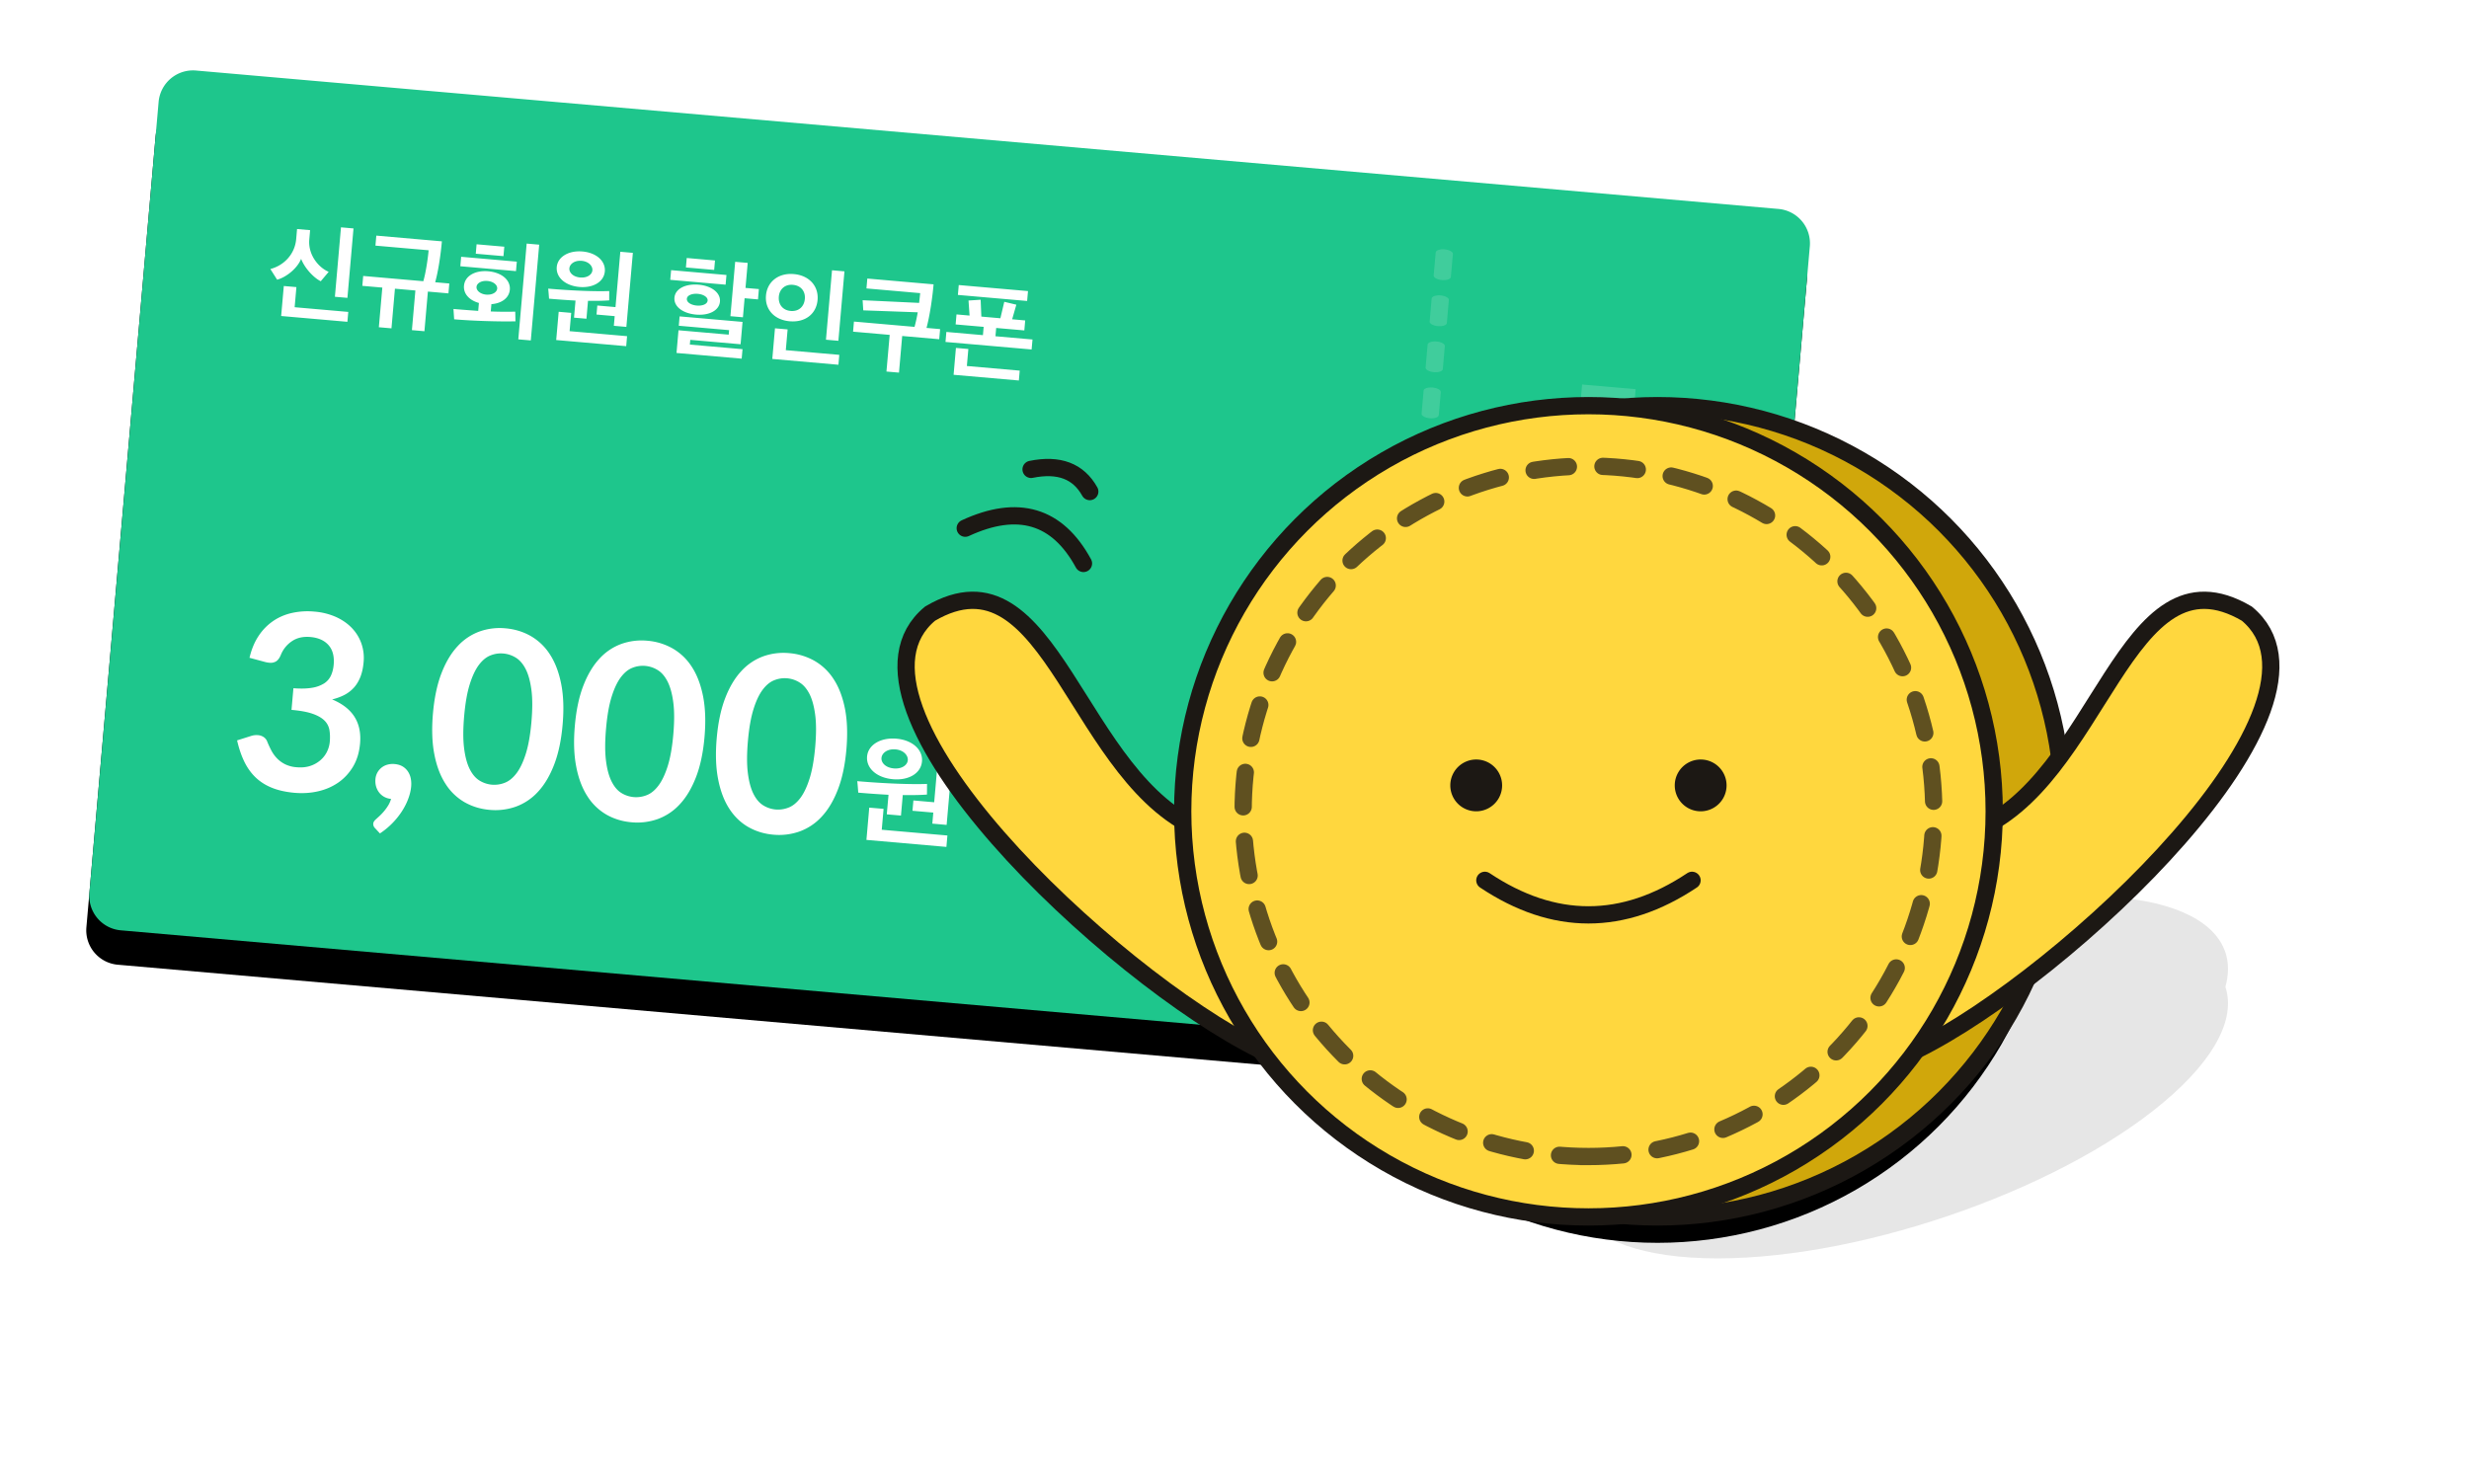 <svg xmlns="http://www.w3.org/2000/svg" xmlns:xlink="http://www.w3.org/1999/xlink" width="143" height="86"><defs><filter id="b" width="114.6%" height="128%" x="-7.3%" y="-10%" filterUnits="objectBoundingBox"><feOffset dy="2" in="SourceAlpha" result="shadowOffsetOuter1"/><feGaussianBlur in="shadowOffsetOuter1" result="shadowBlurOuter1" stdDeviation="2"/><feColorMatrix in="shadowBlurOuter1" values="0 0 0 0 0 0 0 0 0 0 0 0 0 0 0 0 0 0 0.16 0"/></filter><filter id="d" width="168.4%" height="236.8%" x="-34.2%" y="-57.9%" filterUnits="objectBoundingBox"><feGaussianBlur in="SourceGraphic" stdDeviation="3"/></filter><filter id="e" width="184.2%" height="268.4%" x="-42.1%" y="-73.7%" filterUnits="objectBoundingBox"><feOffset dy="2" in="SourceAlpha" result="shadowOffsetOuter1"/><feGaussianBlur in="shadowOffsetOuter1" result="shadowBlurOuter1" stdDeviation="2"/><feColorMatrix in="shadowBlurOuter1" values="0 0 0 0 0 0 0 0 0 0 0 0 0 0 0 0 0 0 0.16 0"/></filter><filter id="g" width="134.8%" height="134.8%" x="-17.4%" y="-13%" filterUnits="objectBoundingBox"><feMorphology in="SourceAlpha" operator="dilate" radius="1" result="shadowSpreadOuter1"/><feOffset dy="2" in="shadowSpreadOuter1" result="shadowOffsetOuter1"/><feGaussianBlur in="shadowOffsetOuter1" result="shadowBlurOuter1" stdDeviation="2"/><feComposite in="shadowBlurOuter1" in2="SourceAlpha" operator="out" result="shadowBlurOuter1"/><feColorMatrix in="shadowBlurOuter1" values="0 0 0 0 0 0 0 0 0 0 0 0 0 0 0 0 0 0 0.16 0"/></filter><path id="a" d="M94 .304a2 2 0 012 2v18.624c-2.028.414-3.556 2.216-3.556 4.376s1.528 3.961 3.556 4.375v18.625a2 2 0 01-2 2H2a2 2 0 01-2-2v-46a2 2 0 012-2h92z"/><path id="f" d="M50.485 46.901c8.724 0 20.522-4.253 26.352-9.5 5.83-5.246 3.484-9.5-5.24-9.5-8.723 0-20.521 4.254-26.351 9.5-5.83 5.247-3.484 9.5 5.24 9.5z"/><circle id="h" cx="47" cy="23" r="23"/></defs><g fill="none" fill-rule="evenodd"><g transform="rotate(5 -36.634 109.315)"><mask id="c" fill="#fff"><use xlink:href="#a"/></mask><use fill="#000" filter="url(#b)" xlink:href="#a"/><use fill="#1EC68C" xlink:href="#a"/><path fill="#1C1814" fill-rule="nonzero" d="M60.373 25.036c1.636 0 3.206-.31 4.711-.929a12.08 12.08 0 003.965-2.625c1.138-1.13 2.05-2.482 2.738-4.053.687-1.572 1.03-3.31 1.03-5.215 0-1.976-.307-3.768-.924-5.375-.616-1.607-1.475-2.982-2.577-4.125a11.505 11.505 0 00-3.947-2.66c-1.529-.631-3.194-.947-4.996-.947-1.801 0-3.454.316-4.96.947a11.566 11.566 0 00-3.91 2.66C50.4 3.857 49.54 5.232 48.923 6.84c-.616 1.607-.924 3.4-.924 5.375 0 1.905.308 3.643.924 5.215.617 1.571 1.476 2.922 2.578 4.053a11.504 11.504 0 003.911 2.625c1.506.62 3.159.929 4.96.929zm-2.062 26.607c.759 0 1.405-.149 1.938-.447a4.377 4.377 0 001.333-1.125l39.04-50.464h-8.035c-.925 0-1.648.173-2.17.518-.52.345-.96.72-1.315 1.125l-39.04 50.393h8.25zm2.062-33.5c-.569 0-1.09-.095-1.564-.286-.474-.19-.877-.512-1.209-.964-.332-.453-.593-1.06-.782-1.822-.19-.761-.285-1.714-.285-2.857 0-1.214.095-2.22.285-3.018.19-.797.45-1.434.782-1.91s.735-.81 1.209-1c.474-.19.995-.286 1.564-.286.57 0 1.097.095 1.583.286.485.19.906.524 1.262 1 .355.476.634 1.113.835 1.91.202.798.303 1.804.303 3.018 0 1.143-.101 2.096-.303 2.857-.201.762-.48 1.37-.835 1.822-.356.452-.777.774-1.262.964a4.312 4.312 0 01-1.583.286zM90.17 52.286c1.635 0 3.206-.31 4.711-.929a12.076 12.076 0 003.964-2.625c1.138-1.13 2.05-2.488 2.738-4.071.688-1.584 1.031-3.328 1.031-5.232 0-1.977-.308-3.768-.924-5.375-.616-1.608-1.476-2.983-2.578-4.125-1.102-1.143-2.418-2.03-3.947-2.661-1.528-.631-3.194-.947-4.995-.947-1.802 0-3.455.316-4.96.947a11.594 11.594 0 00-3.911 2.66c-1.102 1.143-1.962 2.518-2.578 4.126-.616 1.607-.924 3.398-.924 5.375 0 1.904.308 3.648.924 5.232.616 1.583 1.476 2.94 2.578 4.071a11.51 11.51 0 003.91 2.625c1.506.62 3.16.929 4.96.929zm0-6.929c-.569 0-1.09-.095-1.565-.286a2.755 2.755 0 01-1.208-.964c-.332-.452-.593-1.06-.783-1.821-.19-.762-.284-1.715-.284-2.857 0-1.19.095-2.185.284-2.983.19-.797.45-1.434.783-1.91.331-.476.734-.81 1.208-1 .475-.19.996-.286 1.565-.286s1.096.095 1.582.286c.486.19.907.524 1.262 1 .356.476.634 1.113.836 1.91.201.798.302 1.792.302 2.983 0 1.142-.1 2.095-.302 2.857-.202.762-.48 1.369-.836 1.821a2.966 2.966 0 01-1.262.964 4.306 4.306 0 01-1.582.286z" mask="url(#c)" opacity=".028"/><path fill="#F4F4F4" fill-rule="nonzero" d="M74.444 4.545v1.339c0 .123.224.223.5.223.277 0 .5-.1.5-.223v-1.34c0-.123-.223-.223-.5-.223-.276 0-.5.1-.5.224zm0 2.678v1.34c0 .123.224.223.5.223.277 0 .5-.1.5-.223v-1.34c0-.123-.223-.223-.5-.223-.276 0-.5.1-.5.223zm0 2.679v1.34c0 .122.224.222.5.222.277 0 .5-.1.5-.223v-1.34c0-.122-.223-.222-.5-.222-.276 0-.5.1-.5.223zm0 2.678v1.34c0 .123.224.223.5.223.277 0 .5-.1.5-.223v-1.34c0-.123-.223-.223-.5-.223-.276 0-.5.1-.5.223zm0 2.679v1.34c0 .122.224.222.5.222.277 0 .5-.1.5-.223v-1.34c0-.122-.223-.222-.5-.222-.276 0-.5.1-.5.223zm0 2.678v1.34c0 .123.224.223.5.223.277 0 .5-.1.5-.223v-1.34c0-.123-.223-.223-.5-.223-.276 0-.5.1-.5.224zm0 2.68v1.338c0 .124.224.224.5.224.277 0 .5-.1.5-.224v-1.339c0-.123-.223-.223-.5-.223-.276 0-.5.1-.5.223zm0 2.678v1.339c0 .123.224.223.5.223.277 0 .5-.1.5-.223v-1.34c0-.123-.223-.223-.5-.223-.276 0-.5.1-.5.224zm0 2.678v1.34c0 .123.224.223.5.223.277 0 .5-.1.5-.224v-1.339c0-.123-.223-.223-.5-.223-.276 0-.5.1-.5.223zm0 2.679v1.34c0 .122.224.222.5.222.277 0 .5-.1.5-.223v-1.34c0-.122-.223-.222-.5-.222-.276 0-.5.1-.5.223zm0 2.678v1.34c0 .123.224.223.5.223.277 0 .5-.1.5-.223v-1.34c0-.123-.223-.223-.5-.223-.276 0-.5.1-.5.223zm0 2.679v1.34c0 .122.224.222.5.222.277 0 .5-.1.5-.223v-1.34c0-.122-.223-.222-.5-.222-.276 0-.5.1-.5.223zm0 2.678v1.34c0 .123.224.223.5.223.277 0 .5-.1.5-.223v-1.34c0-.123-.223-.223-.5-.223-.276 0-.5.1-.5.224zm0 2.68v1.338c0 .124.224.224.5.224.277 0 .5-.1.5-.224v-1.339c0-.123-.223-.223-.5-.223-.276 0-.5.1-.5.223zm0 2.678v1.339c0 .123.224.223.5.223.277 0 .5-.1.5-.223v-1.34c0-.123-.223-.223-.5-.223-.276 0-.5.1-.5.224zm0 2.678v1.34c0 .123.224.223.5.223.277 0 .5-.1.5-.224v-1.339c0-.123-.223-.223-.5-.223-.276 0-.5.1-.5.223z" mask="url(#c)" opacity=".4"/><path fill="#FFF" fill-rule="nonzero" d="M71.647 27.536v-1.688c0-.187.045-.346.134-.475a.433.433 0 01.376-.194c.154 0 .266.053.336.157.07.104.106.246.106.425v1.775h1.02v-1.682a.97.97 0 01.032-.253.657.657 0 01.096-.215.503.503 0 01.162-.15.437.437 0 01.227-.057c.091 0 .165.018.22.054a.394.394 0 01.135.14.604.604 0 01.068.21c.013.08.019.165.019.253v1.7h1.02V25.61c0-.146-.02-.295-.059-.447a1.267 1.267 0 00-.19-.413.988.988 0 00-.345-.3 1.11 1.11 0 00-.532-.115c-.232 0-.43.048-.591.143a1.172 1.172 0 00-.398.388.951.951 0 00-.364-.394 1.114 1.114 0 00-.57-.137 1.116 1.116 0 00-.585.159.896.896 0 00-.202.166 1.123 1.123 0 00-.14.193h-.012v-.43h-.99v3.112h1.027zm6.285.1c.236 0 .458-.04.665-.119.208-.08.39-.19.548-.334.158-.144.282-.32.373-.525.091-.207.137-.437.137-.691 0-.254-.046-.483-.137-.688a1.506 1.506 0 00-.373-.518 1.643 1.643 0 00-.548-.325 1.939 1.939 0 00-.665-.113c-.233 0-.454.038-.663.113a1.54 1.54 0 00-.918.843 1.677 1.677 0 00-.137.688c0 .254.046.484.137.69a1.572 1.572 0 00.918.86c.21.08.43.119.663.119zm.006-.863a.702.702 0 01-.318-.069c-.09-.045-.168-.107-.23-.184s-.109-.163-.14-.26a.97.97 0 010-.587.694.694 0 01.682-.5.695.695 0 01.547.247c.062.073.11.157.143.253a.899.899 0 01.003.588.78.78 0 01-.14.26.688.688 0 01-.547.253zm3.926.863c.236 0 .458-.04.666-.119.207-.08.39-.19.547-.334a1.57 1.57 0 00.374-.525c.09-.207.137-.437.137-.691 0-.254-.046-.483-.137-.688a1.522 1.522 0 00-.374-.518 1.639 1.639 0 00-.547-.325 1.949 1.949 0 00-.666-.113c-.232 0-.453.038-.663.113a1.59 1.59 0 00-.547.325c-.156.141-.28.314-.37.518a1.66 1.66 0 00-.137.688c0 .254.045.484.137.69.09.207.214.382.37.526.155.143.338.255.547.334.21.08.43.119.663.119zm.006-.863a.679.679 0 01-.547-.253.761.761 0 01-.14-.26.94.94 0 010-.587.73.73 0 01.137-.253.684.684 0 01.544-.247.695.695 0 01.547.247c.063.073.11.157.144.253a.899.899 0 01.003.588.818.818 0 01-.14.26.7.7 0 01-.548.253zm3.391.763v-1.688c0-.087.012-.172.035-.253a.673.673 0 01.102-.216.49.49 0 01.411-.2c.091 0 .167.018.227.054a.37.37 0 01.14.143c.033.06.057.13.072.21.014.079.021.162.021.25v1.7h1.027V25.61c0-.154-.02-.309-.06-.463a1.02 1.02 0 00-.544-.7 1.138 1.138 0 00-.528-.112c-.108 0-.21.014-.305.043-.096.03-.184.067-.265.113a1.023 1.023 0 00-.358.362h-.012v-.43h-.99v3.112h1.027zm4.269 1.5c.274 0 .523-.037.75-.11.226-.073.417-.183.575-.33.158-.149.28-.335.367-.56.087-.225.13-.49.13-.794v-2.819h-.964v.4h-.012a.974.974 0 00-.43-.369 1.363 1.363 0 00-.56-.118c-.232 0-.439.045-.622.134-.182.09-.337.21-.463.36-.127.15-.223.322-.29.518a1.925 1.925 0 00-.099.619c0 .217.033.422.1.616.066.193.162.363.289.509.126.146.28.261.463.347.183.085.392.128.629.128.207 0 .392-.038.554-.113.161-.075.29-.175.385-.3h.02v.188c0 .262-.072.473-.216.631-.143.159-.364.238-.662.238-.174 0-.352-.033-.532-.097a1.51 1.51 0 01-.495-.297l-.51.731c.211.159.461.28.75.363.288.083.569.125.843.125zm.1-2.282a.689.689 0 01-.536-.24.777.777 0 01-.143-.253.941.941 0 010-.607.682.682 0 01.678-.481.712.712 0 01.548.235.763.763 0 01.152.253.847.847 0 01.053.3c0 .108-.017.21-.053.306a.746.746 0 01-.149.25.734.734 0 01-.551.237zm4.094.882c.236 0 .458-.04.665-.119.208-.08.39-.19.548-.334.158-.144.282-.32.373-.525.091-.207.137-.437.137-.691 0-.254-.046-.483-.137-.688a1.506 1.506 0 00-.373-.518 1.643 1.643 0 00-.548-.325 1.939 1.939 0 00-.665-.113c-.233 0-.454.038-.663.113a1.54 1.54 0 00-.918.843 1.677 1.677 0 00-.137.688c0 .254.046.484.137.69a1.572 1.572 0 00.918.86c.21.08.43.119.663.119zm.006-.863a.702.702 0 01-.318-.069c-.09-.045-.168-.107-.23-.184s-.109-.163-.14-.26a.97.97 0 010-.587.694.694 0 01.682-.5.695.695 0 01.547.247c.062.073.11.157.143.253a.899.899 0 01.003.588.78.78 0 01-.14.26.688.688 0 01-.547.253zm3.385.763v-1.6a.77.77 0 01.158-.45.707.707 0 01.224-.182.728.728 0 01.346-.075c.041 0 .084.003.127.007a.732.732 0 01.134.025l.044-.9c-.025-.009-.057-.015-.097-.019s-.08-.006-.121-.006a.866.866 0 00-.504.15c-.145.1-.257.229-.336.387h-.013v-.45h-.983v3.113h1.02zm1.966-3.544a.607.607 0 00.414-.163.564.564 0 00.171-.4.557.557 0 00-.358-.518.588.588 0 00-.457.003.679.679 0 00-.187.122.53.53 0 00-.168.393c0 .155.056.287.168.397.112.11.251.166.417.166zm.51 3.544v-3.113h-1.02v3.113h1.02z" mask="url(#c)" opacity=".4" transform="rotate(90 85.143 25.951)"/></g><path d="M54.827 47.787l.428-4.901-.828-.073-.321 3.664-1.204-.105-.053.598 1.206.105-.056.64.827.073zm-3.11-2.645c.922.08 1.623-.345 1.682-1.028s-.555-1.24-1.476-1.32c-.92-.08-1.645.358-1.703 1.028-.061.697.577 1.24 1.497 1.32zm.055-.625c-.481-.043-.742-.33-.718-.608s.333-.537.814-.495c.469.04.734.35.71.628-.025.278-.338.515-.805.475zm.41 2.732l.105-1.19c.492.007.963.005 1.401-.028l.004-.617c-.895.037-2.488-.024-4.04-.16.024.218.04.449.056.665.475.042 1.091.088 1.753.125l-.1 1.132.822.072zm2.632 1.814l.058-.661-3.803-.333.106-1.21-.83-.072-.163 1.87 4.632.406zM17.071 45.93c.472.04.925.011 1.36-.09.435-.1.824-.27 1.17-.51.344-.24.628-.549.852-.926.223-.377.357-.822.401-1.335.053-.601-.054-1.116-.321-1.54-.267-.425-.7-.761-1.297-1.01.262-.063.5-.15.712-.26a1.97 1.97 0 00.551-.425c.156-.173.28-.38.376-.624.094-.242.157-.528.185-.855a2.54 2.54 0 00-.125-1.065c-.116-.335-.297-.634-.545-.897s-.557-.479-.925-.648a3.835 3.835 0 00-1.262-.314 4.154 4.154 0 00-1.288.078c-.405.09-.771.247-1.097.47a3.122 3.122 0 00-.843.865c-.236.355-.41.775-.524 1.263l.906.244c.083.022.163.036.239.042a.617.617 0 00.4-.082c.106-.07.195-.193.268-.368a1.73 1.73 0 01.648-.8c.293-.197.647-.276 1.063-.24.458.04.808.196 1.051.468.242.273.343.653.3 1.14-.02.229-.071.434-.155.619a1.085 1.085 0 01-.392.457 1.85 1.85 0 01-.705.257c-.29.05-.65.06-1.08.027l-.11 1.254c.52.045.93.122 1.234.23.301.107.529.24.682.396a.998.998 0 01.28.545c.035.206.042.432.02.68-.017.193-.07.383-.16.57-.09.185-.217.35-.38.493a1.71 1.71 0 01-.589.332c-.23.077-.495.103-.792.077a1.796 1.796 0 01-.673-.177 1.712 1.712 0 01-.473-.35 1.997 1.997 0 01-.327-.462 5.916 5.916 0 01-.236-.515.538.538 0 00-.204-.247.677.677 0 00-.322-.108 1.021 1.021 0 00-.412.05l-.8.253c.103.454.239.858.408 1.212.17.354.384.66.647.917.264.257.581.462.953.613.373.153.816.251 1.33.297zm4.934 2.352a4.429 4.429 0 001.276-1.286c.154-.24.277-.482.366-.728.092-.245.147-.482.167-.71a1.639 1.639 0 00-.024-.463 1.113 1.113 0 00-.165-.403c-.08-.118-.183-.217-.31-.292s-.28-.12-.46-.137a1.15 1.15 0 00-.424.038.943.943 0 00-.686.832c-.013.152 0 .295.037.427.039.133.098.25.177.352a.948.948 0 00.295.252.98.98 0 00.396.117c-.04.14-.098.27-.172.39a2.77 2.77 0 01-.24.33c-.085.1-.169.189-.252.266l-.21.192a.585.585 0 00-.107.12.27.27 0 00-.05.125.335.335 0 00.105.275l.28.303zm6.352-1.365a3.546 3.546 0 001.519-.186 3.22 3.22 0 001.282-.86c.375-.402.687-.926.936-1.57.25-.645.413-1.417.491-2.313.08-.9.052-1.69-.082-2.366-.133-.676-.35-1.246-.65-1.706a3.228 3.228 0 00-1.113-1.069c-.441-.251-.93-.4-1.463-.447a3.501 3.501 0 00-1.512.187 3.2 3.2 0 00-1.27.86c-.374.403-.683.925-.93 1.567-.247.643-.41 1.416-.489 2.317-.078.896-.052 1.685.08 2.363.13.678.345 1.247.643 1.708A3.2 3.2 0 0026.9 46.47c.438.251.923.4 1.457.447zm.127-1.459a1.63 1.63 0 01-.71-.237c-.224-.137-.413-.358-.567-.663-.154-.305-.263-.707-.326-1.204-.064-.498-.063-1.12.002-1.865.065-.744.172-1.356.321-1.836.149-.48.326-.855.53-1.13.205-.272.43-.458.674-.553.244-.097.491-.133.742-.111.254.022.495.101.721.238.226.138.417.358.574.663.157.306.267.708.333 1.205.067.498.066 1.12.001 1.865-.065.745-.174 1.357-.325 1.836-.151.479-.33.855-.537 1.129-.208.273-.434.458-.681.553a1.646 1.646 0 01-.752.11zm8.09 2.178a3.546 3.546 0 001.52-.186 3.22 3.22 0 001.281-.86c.376-.402.687-.926.937-1.57.249-.645.413-1.417.491-2.313.079-.9.051-1.69-.082-2.367-.134-.675-.35-1.245-.65-1.705a3.228 3.228 0 00-1.113-1.069 3.56 3.56 0 00-1.464-.447 3.501 3.501 0 00-1.512.187 3.2 3.2 0 00-1.27.86c-.373.403-.683.925-.93 1.567-.247.643-.41 1.416-.488 2.317-.079.896-.052 1.685.08 2.363.13.678.345 1.247.643 1.708a3.2 3.2 0 001.1 1.068c.438.251.923.4 1.457.447zm.128-1.459a1.63 1.63 0 01-.711-.237c-.224-.137-.412-.358-.566-.663-.154-.305-.264-.707-.327-1.204-.064-.498-.062-1.12.003-1.865.065-.744.172-1.356.321-1.836.148-.48.326-.855.53-1.13.205-.273.429-.458.673-.553a1.62 1.62 0 011.464.128c.226.136.416.357.573.662.156.306.268.708.333 1.205.067.498.067 1.12.002 1.865-.065.745-.174 1.357-.325 1.836-.152.479-.331.855-.538 1.129-.207.273-.433.458-.68.552a1.646 1.646 0 01-.752.111zm8.09 2.178a3.546 3.546 0 001.519-.187 3.22 3.22 0 001.282-.86c.375-.4.687-.925.936-1.57.25-.644.413-1.416.492-2.312.078-.901.051-1.69-.082-2.367-.134-.675-.35-1.245-.65-1.705a3.228 3.228 0 00-1.113-1.069 3.56 3.56 0 00-1.464-.447 3.501 3.501 0 00-1.512.187 3.211 3.211 0 00-1.27.86c-.374.402-.684.924-.931 1.567-.246.643-.409 1.416-.488 2.317-.078.896-.052 1.684.08 2.363.131.678.344 1.247.642 1.708.298.462.666.817 1.102 1.068.438.251.923.4 1.457.447zm.128-1.459a1.63 1.63 0 01-.711-.238c-.224-.137-.413-.357-.567-.662-.154-.305-.263-.707-.326-1.204-.064-.498-.063-1.12.002-1.865.066-.744.172-1.356.322-1.836.148-.48.325-.855.53-1.13.205-.273.429-.458.673-.553a1.614 1.614 0 011.463.128c.225.136.417.357.574.662.156.305.267.708.333 1.205.067.498.067 1.12.002 1.865-.066.745-.174 1.357-.326 1.836-.151.479-.33.855-.537 1.129-.208.273-.435.458-.681.552a1.65 1.65 0 01-.752.111zm-24.798-29.64l.352-4.022-.725-.064-.352 4.023.725.063zm-4.073-1.053c.524-.136 1.175-.656 1.392-1.208.198.531.728 1.099 1.136 1.298l.46-.544c-.62-.267-1.198-1.014-1.124-1.867l.048-.548-.756-.066-.051.585c-.073.835-.662 1.51-1.495 1.733l.39.616zm4.072 2.44l.05-.573-3.106-.272.102-1.165-.73-.064-.153 1.738 3.838.336zm2.552.38l.201-2.298 1.184.104-.201 2.297.725.063.2-2.297 1.191.104.05-.572-.818-.072c.182-.656.318-1.578.388-2.37l-3.798-.332-.05.58 3.08.269c-.046.523-.174 1.347-.308 1.793l-3.482-.305-.05.573 1.158.101-.201 2.297.732.064zm8.07.7l.486-5.548-.725-.064-.485 5.548.725.063zM29.16 14.84l.048-.548-1.605-.14-.047.547 1.604.14zm.725.866l.048-.548-3.224-.282-.048.548 3.224.282zm-3.58 2.792c1.036.09 2.598.14 3.55.117l-.013-.56a23.77 23.77 0 01-1.418-.011l.037-.424c.591-.042 1.025-.356 1.067-.835.05-.567-.481-1.002-1.25-1.069-.762-.066-1.354.27-1.404.837-.04.467.308.843.863.998l-.04.46c-.478-.036-.962-.07-1.433-.112l.04.599zm1.855-1.43c-.347-.031-.579-.24-.56-.451.018-.212.283-.371.63-.34.352.03.585.232.566.444-.019.212-.283.377-.636.346zm8.118 1.87l.376-4.29-.726-.063-.28 3.206-1.053-.092-.046.523 1.053.092-.049.56.725.064zm-2.72-2.314c.807.07 1.42-.303 1.472-.9.052-.598-.487-1.085-1.293-1.155-.805-.07-1.438.313-1.49.898-.053.61.506 1.086 1.31 1.157zm.048-.548c-.422-.037-.65-.29-.628-.532.02-.243.292-.47.712-.433.41.035.642.307.62.55-.02.242-.295.45-.704.414zm.36 2.39l.09-1.04c.43.006.843.004 1.227-.025l.003-.54c-.783.032-2.178-.02-3.536-.14.022.19.035.392.05.582.415.037.955.078 1.533.11l-.087.99.72.062zm2.303 1.587l.05-.578-3.329-.29.093-1.06-.725-.063-.144 1.637 4.055.355zm6.76-1.672l.097-1.104.775.068.052-.598-.775-.067.127-1.45-.725-.063-.276 3.15.726.064zm-1.666-2.744l.048-.548-1.637-.143-.047.548 1.636.143zm.662.855l.05-.562-3.205-.28-.05.561 3.205.28zm-1.711 1.733c.75.065 1.338-.234 1.384-.752.044-.51-.483-.914-1.233-.98-.769-.067-1.358.24-1.402.75-.046.517.488.915 1.25.982zm.046-.523c-.33-.029-.597-.184-.578-.396.017-.2.302-.312.637-.283.316.028.583.189.565.388-.018.212-.309.318-.624.29zm2.597 3.075l.048-.548-3.05-.267.024-.274 2.914.255.113-1.295-3.645-.319-.047.542 2.914.255-.023.261-2.908-.254-.115 1.315 3.775.33zm5.6-1.034l.352-4.023-.72-.063-.351 4.023.719.063zm-2.818-1.132c.911.08 1.544-.436 1.613-1.233.069-.784-.463-1.42-1.374-1.5-.905-.08-1.546.455-1.614 1.239-.07.796.47 1.416 1.375 1.495zm.052-.598c-.465-.04-.722-.39-.683-.83.037-.424.35-.723.815-.682.479.042.73.39.692.813-.039.442-.346.741-.824.7zm2.769 3.117l.05-.573-3.098-.271.105-1.203-.732-.064-.155 1.775 3.83.336zm3.507.457l.186-2.123 2.145.188.051-.586-.787-.069c.186-.692.34-1.727.409-2.524l-3.838-.336-.05.573 3.112.272c-.014.163-.037.355-.062.566l-3.272-.155.037.587 3.156.113a8.43 8.43 0 01-.186.843l-3.509-.307-.05.585 2.12.186-.187 2.124.725.063zm7.422-4.15l.05-.574-4.01-.35-.05.572 4.01.351zm.26 2.807l.051-.577-2.145-.188.042-.48 1.63.142.05-.578-.755-.067.242-.845-.698-.167-.226.953-1.103-.097-.04-.976-.703.045.061.872-.757-.067-.05.58 1.623.141-.042.48-2.118-.186-.05.58 4.99.436zm-.739 1.8l.05-.573-3.061-.268.086-.985-.72-.063-.135 1.557 3.781.33z" fill="#FFF" fill-rule="nonzero"/><g transform="translate(49 24)"><g fill="#000" filter="url(#d)" opacity=".1"><use filter="url(#e)" xlink:href="#f"/><use xlink:href="#f"/></g><use fill="#000" filter="url(#g)" xlink:href="#h"/><circle cx="47" cy="23" r="23.5" fill="#D0A70B" stroke="#1C1814"/><path fill="#FFD73E" stroke="#1C1814" stroke-linecap="round" d="M62.013 36.822c8.653-4.275 25.44-20.032 19.118-25.274-7.102-4.173-8.443 9.802-15.916 12.631-2.349 7.191-5.734 14.505-3.202 12.643zm-38.026 0C15.334 32.547-1.453 16.79 4.869 11.548c7.102-4.173 8.443 9.802 15.916 12.631 2.349 7.191 5.734 14.505 3.202 12.643z"/><path stroke="#1C1814" stroke-linecap="round" d="M6.905 6.599c3.057-1.414 5.34-.734 6.848 2.042m-3.035-5.449c1.61-.329 2.743.1 3.4 1.285"/><circle cx="43" cy="23" r="23.5" fill="#FFD73E" stroke="#1C1814"/><path stroke="#1C1814" stroke-dasharray="2" stroke-linecap="round" d="M43 43c11.046 0 20-8.954 20-20S54.046 3 43 3s-20 8.954-20 20 8.954 20 20 20z" opacity=".7"/><path fill="#1C1814" d="M36.5 20a1.5 1.5 0 11-.001 3.001A1.5 1.5 0 0136.5 20zm13 0a1.5 1.5 0 11-.001 3.001A1.5 1.5 0 0149.5 20z"/><path stroke="#1C1814" stroke-linecap="round" d="M37 27c4 2.667 8 2.667 12 0"/></g></g></svg>